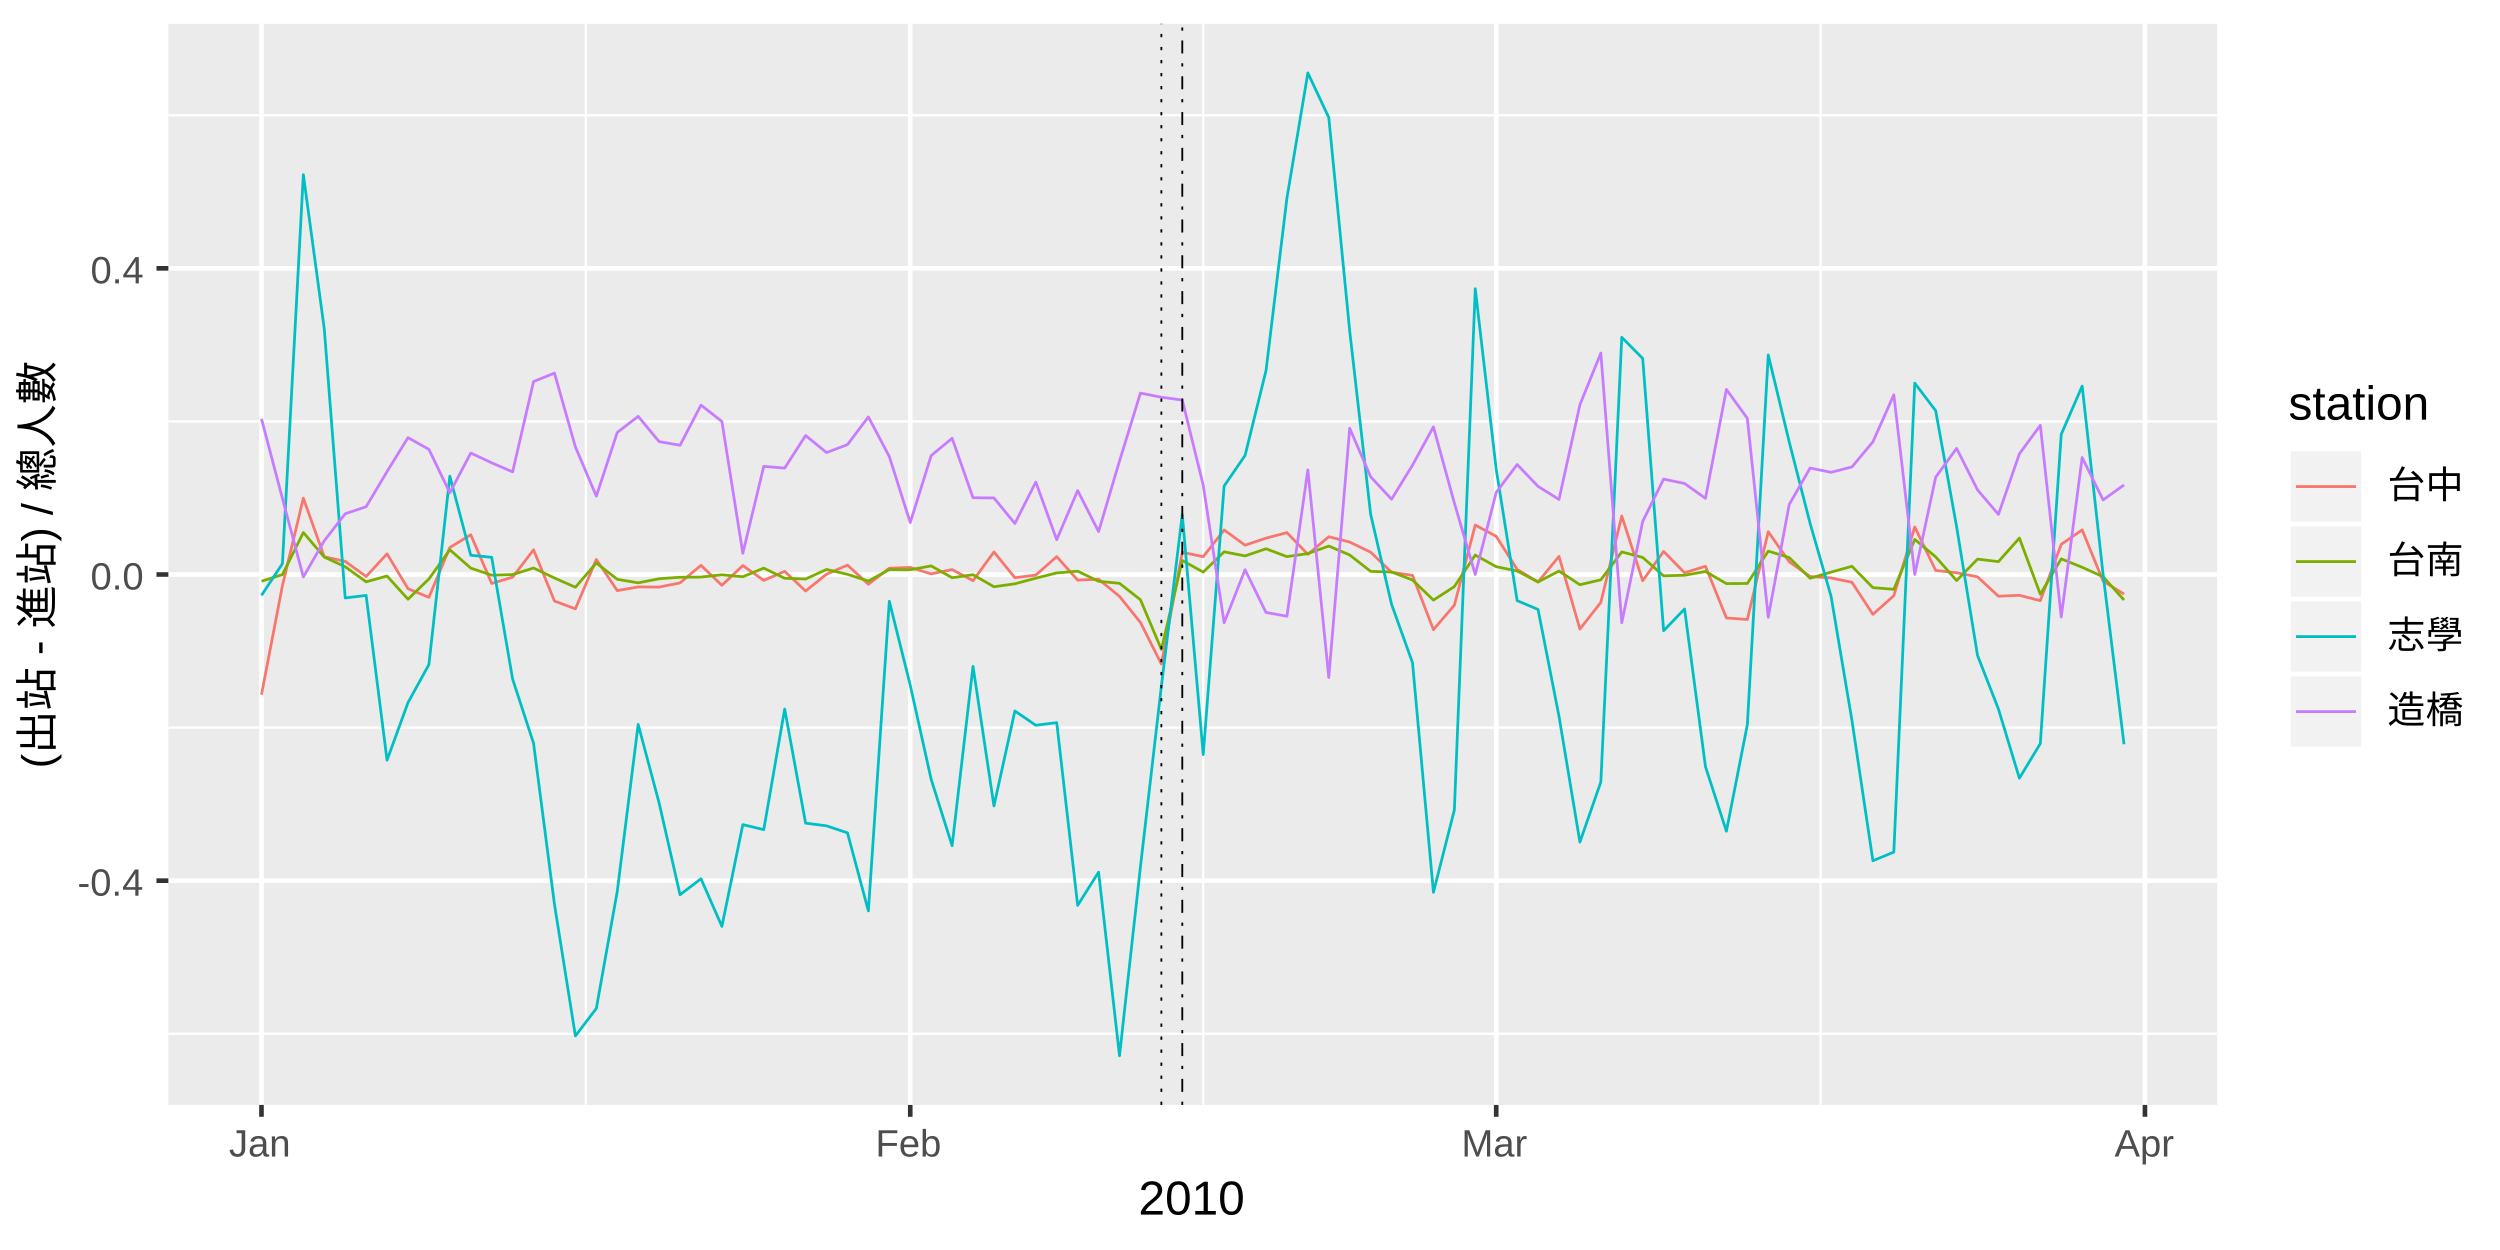 <?xml version="1.0" encoding="UTF-8"?>
<svg xmlns="http://www.w3.org/2000/svg" xmlns:xlink="http://www.w3.org/1999/xlink" width="576pt" height="288pt" viewBox="0 0 576 288" version="1.1">
<defs>
<g>
<symbol overflow="visible" id="glyph0-0">
<path style="stroke:none;" d="M 0.875 -6.047 L 5.719 -6.047 L 5.719 0 L 0.875 0 Z M 1.203 -5.719 L 1.203 -0.328 L 5.391 -0.328 L 5.391 -5.719 Z M 1.203 -5.719 "/>
</symbol>
<symbol overflow="visible" id="glyph0-1">
<path style="stroke:none;" d="M 0.391 -2 L 0.391 -2.688 L 2.531 -2.688 L 2.531 -2 Z M 0.391 -2 "/>
</symbol>
<symbol overflow="visible" id="glyph0-2">
<path style="stroke:none;" d="M 4.547 -3.031 C 4.547 -2.02 4.367 -1.25 4.016 -0.719 C 3.66 -0.188 3.133 0.078 2.438 0.078 C 1.738 0.078 1.211 -0.18 0.859 -0.703 C 0.516 -1.234 0.344 -2.008 0.344 -3.031 C 0.344 -4.07 0.508 -4.848 0.844 -5.359 C 1.188 -5.879 1.727 -6.141 2.469 -6.141 C 3.176 -6.141 3.695 -5.875 4.031 -5.344 C 4.375 -4.82 4.547 -4.051 4.547 -3.031 Z M 3.766 -3.031 C 3.766 -3.906 3.66 -4.535 3.453 -4.922 C 3.254 -5.316 2.926 -5.516 2.469 -5.516 C 1.988 -5.516 1.645 -5.32 1.438 -4.938 C 1.227 -4.551 1.125 -3.914 1.125 -3.031 C 1.125 -2.164 1.227 -1.535 1.438 -1.141 C 1.645 -0.742 1.977 -0.547 2.438 -0.547 C 2.895 -0.547 3.227 -0.75 3.438 -1.156 C 3.656 -1.562 3.766 -2.188 3.766 -3.031 Z M 3.766 -3.031 "/>
</symbol>
<symbol overflow="visible" id="glyph0-3">
<path style="stroke:none;" d="M 0.797 0 L 0.797 -0.938 L 1.641 -0.938 L 1.641 0 Z M 0.797 0 "/>
</symbol>
<symbol overflow="visible" id="glyph0-4">
<path style="stroke:none;" d="M 3.781 -1.375 L 3.781 0 L 3.047 0 L 3.047 -1.375 L 0.203 -1.375 L 0.203 -1.969 L 2.969 -6.047 L 3.781 -6.047 L 3.781 -1.984 L 4.641 -1.984 L 4.641 -1.375 Z M 3.047 -5.188 C 3.047 -5.164 3.008 -5.086 2.938 -4.953 C 2.863 -4.816 2.805 -4.723 2.766 -4.672 L 1.219 -2.391 L 0.984 -2.062 L 0.922 -1.984 L 3.047 -1.984 Z M 3.047 -5.188 "/>
</symbol>
<symbol overflow="visible" id="glyph0-5">
<path style="stroke:none;" d="M 1.969 0.078 C 0.938 0.078 0.328 -0.445 0.141 -1.5 L 0.938 -1.641 C 0.988 -1.305 1.102 -1.047 1.281 -0.859 C 1.469 -0.672 1.695 -0.578 1.969 -0.578 C 2.258 -0.578 2.488 -0.676 2.656 -0.875 C 2.832 -1.082 2.922 -1.383 2.922 -1.781 L 2.922 -5.375 L 1.766 -5.375 L 1.766 -6.047 L 3.75 -6.047 L 3.75 -1.797 C 3.75 -1.211 3.586 -0.754 3.266 -0.422 C 2.953 -0.086 2.52 0.078 1.969 0.078 Z M 1.969 0.078 "/>
</symbol>
<symbol overflow="visible" id="glyph0-6">
<path style="stroke:none;" d="M 1.781 0.078 C 1.312 0.078 0.957 -0.039 0.719 -0.281 C 0.488 -0.531 0.375 -0.867 0.375 -1.297 C 0.375 -1.773 0.531 -2.145 0.844 -2.406 C 1.164 -2.664 1.676 -2.801 2.375 -2.812 L 3.422 -2.828 L 3.422 -3.094 C 3.422 -3.469 3.336 -3.734 3.172 -3.891 C 3.016 -4.055 2.766 -4.141 2.422 -4.141 C 2.078 -4.141 1.828 -4.082 1.672 -3.969 C 1.516 -3.852 1.422 -3.664 1.391 -3.406 L 0.578 -3.484 C 0.711 -4.316 1.332 -4.734 2.438 -4.734 C 3.02 -4.734 3.457 -4.598 3.75 -4.328 C 4.051 -4.066 4.203 -3.68 4.203 -3.172 L 4.203 -1.172 C 4.203 -0.941 4.234 -0.77 4.297 -0.656 C 4.359 -0.539 4.473 -0.484 4.641 -0.484 C 4.711 -0.484 4.797 -0.488 4.891 -0.5 L 4.891 -0.031 C 4.691 0.02 4.492 0.047 4.297 0.047 C 4.004 0.047 3.789 -0.023 3.656 -0.172 C 3.531 -0.328 3.461 -0.566 3.453 -0.891 L 3.422 -0.891 C 3.223 -0.535 2.992 -0.285 2.734 -0.141 C 2.473 0.004 2.156 0.078 1.781 0.078 Z M 1.953 -0.5 C 2.234 -0.5 2.484 -0.562 2.703 -0.688 C 2.93 -0.812 3.109 -0.988 3.234 -1.219 C 3.359 -1.445 3.422 -1.676 3.422 -1.906 L 3.422 -2.297 L 2.578 -2.281 C 2.211 -2.27 1.938 -2.227 1.75 -2.156 C 1.562 -2.094 1.414 -1.988 1.312 -1.844 C 1.219 -1.695 1.172 -1.508 1.172 -1.281 C 1.172 -1.031 1.238 -0.836 1.375 -0.703 C 1.508 -0.566 1.703 -0.5 1.953 -0.5 Z M 1.953 -0.5 "/>
</symbol>
<symbol overflow="visible" id="glyph0-7">
<path style="stroke:none;" d="M 3.547 0 L 3.547 -2.953 C 3.547 -3.254 3.516 -3.488 3.453 -3.656 C 3.391 -3.82 3.289 -3.941 3.156 -4.016 C 3.031 -4.098 2.836 -4.141 2.578 -4.141 C 2.211 -4.141 1.922 -4.008 1.703 -3.75 C 1.492 -3.5 1.391 -3.145 1.391 -2.688 L 1.391 0 L 0.609 0 L 0.609 -3.656 C 0.609 -4.195 0.598 -4.523 0.578 -4.641 L 1.312 -4.641 C 1.312 -4.629 1.312 -4.594 1.312 -4.531 C 1.32 -4.469 1.328 -4.395 1.328 -4.312 C 1.336 -4.227 1.344 -4.078 1.344 -3.859 L 1.359 -3.859 C 1.535 -4.172 1.738 -4.395 1.969 -4.531 C 2.207 -4.664 2.5 -4.734 2.844 -4.734 C 3.352 -4.734 3.727 -4.602 3.969 -4.344 C 4.207 -4.094 4.328 -3.676 4.328 -3.094 L 4.328 0 Z M 3.547 0 "/>
</symbol>
<symbol overflow="visible" id="glyph0-8">
<path style="stroke:none;" d="M 1.547 -5.375 L 1.547 -3.125 L 4.922 -3.125 L 4.922 -2.453 L 1.547 -2.453 L 1.547 0 L 0.719 0 L 0.719 -6.047 L 5.016 -6.047 L 5.016 -5.375 Z M 1.547 -5.375 "/>
</symbol>
<symbol overflow="visible" id="glyph0-9">
<path style="stroke:none;" d="M 1.188 -2.156 C 1.188 -1.625 1.297 -1.211 1.516 -0.922 C 1.734 -0.641 2.055 -0.5 2.484 -0.5 C 2.816 -0.5 3.082 -0.562 3.281 -0.688 C 3.488 -0.82 3.629 -0.992 3.703 -1.203 L 4.375 -1.016 C 4.094 -0.285 3.461 0.078 2.484 0.078 C 1.797 0.078 1.27 -0.125 0.906 -0.531 C 0.551 -0.938 0.375 -1.547 0.375 -2.359 C 0.375 -3.117 0.551 -3.703 0.906 -4.109 C 1.27 -4.523 1.785 -4.734 2.453 -4.734 C 3.816 -4.734 4.5 -3.91 4.5 -2.266 L 4.5 -2.156 Z M 3.703 -2.75 C 3.66 -3.238 3.535 -3.594 3.328 -3.812 C 3.117 -4.039 2.82 -4.156 2.438 -4.156 C 2.062 -4.156 1.766 -4.031 1.547 -3.781 C 1.328 -3.531 1.207 -3.188 1.188 -2.75 Z M 3.703 -2.75 "/>
</symbol>
<symbol overflow="visible" id="glyph0-10">
<path style="stroke:none;" d="M 4.516 -2.344 C 4.516 -0.727 3.945 0.078 2.812 0.078 C 2.457 0.078 2.16 0.016 1.922 -0.109 C 1.691 -0.234 1.504 -0.438 1.359 -0.719 C 1.359 -0.633 1.352 -0.5 1.344 -0.312 C 1.332 -0.133 1.32 -0.031 1.312 0 L 0.562 0 C 0.582 -0.156 0.594 -0.473 0.594 -0.953 L 0.594 -6.375 L 1.359 -6.375 L 1.359 -4.562 C 1.359 -4.375 1.352 -4.156 1.344 -3.906 L 1.359 -3.906 C 1.504 -4.195 1.695 -4.406 1.938 -4.531 C 2.176 -4.664 2.469 -4.734 2.812 -4.734 C 3.395 -4.734 3.82 -4.535 4.094 -4.141 C 4.375 -3.742 4.516 -3.145 4.516 -2.344 Z M 3.719 -2.312 C 3.719 -2.969 3.629 -3.438 3.453 -3.719 C 3.285 -4 3.004 -4.141 2.609 -4.141 C 2.18 -4.141 1.863 -3.988 1.656 -3.688 C 1.457 -3.395 1.359 -2.922 1.359 -2.266 C 1.359 -1.66 1.457 -1.211 1.656 -0.922 C 1.852 -0.629 2.172 -0.484 2.609 -0.484 C 2.992 -0.484 3.273 -0.625 3.453 -0.906 C 3.629 -1.195 3.719 -1.664 3.719 -2.312 Z M 3.719 -2.312 "/>
</symbol>
<symbol overflow="visible" id="glyph0-11">
<path style="stroke:none;" d="M 5.875 0 L 5.875 -4.031 C 5.875 -4.477 5.883 -4.91 5.906 -5.328 C 5.77 -4.816 5.645 -4.414 5.531 -4.125 L 3.969 0 L 3.391 0 L 1.797 -4.125 L 1.562 -4.859 L 1.422 -5.328 L 1.438 -4.844 L 1.453 -4.031 L 1.453 0 L 0.719 0 L 0.719 -6.047 L 1.797 -6.047 L 3.406 -1.859 C 3.469 -1.691 3.523 -1.508 3.578 -1.312 C 3.629 -1.113 3.664 -0.973 3.688 -0.891 C 3.707 -1.004 3.754 -1.176 3.828 -1.406 C 3.898 -1.645 3.945 -1.797 3.969 -1.859 L 5.547 -6.047 L 6.609 -6.047 L 6.609 0 Z M 5.875 0 "/>
</symbol>
<symbol overflow="visible" id="glyph0-12">
<path style="stroke:none;" d="M 0.609 0 L 0.609 -3.562 C 0.609 -3.895 0.598 -4.254 0.578 -4.641 L 1.312 -4.641 C 1.332 -4.117 1.344 -3.805 1.344 -3.703 L 1.359 -3.703 C 1.484 -4.098 1.625 -4.367 1.781 -4.516 C 1.945 -4.66 2.176 -4.734 2.469 -4.734 C 2.57 -4.734 2.676 -4.719 2.781 -4.688 L 2.781 -3.984 C 2.676 -4.016 2.539 -4.031 2.375 -4.031 C 2.051 -4.031 1.805 -3.891 1.641 -3.609 C 1.473 -3.336 1.391 -2.941 1.391 -2.422 L 1.391 0 Z M 0.609 0 "/>
</symbol>
<symbol overflow="visible" id="glyph0-13">
<path style="stroke:none;" d="M 5.016 0 L 4.328 -1.766 L 1.562 -1.766 L 0.875 0 L 0.016 0 L 2.484 -6.047 L 3.422 -6.047 L 5.844 0 Z M 2.938 -5.438 L 2.906 -5.312 C 2.832 -5.07 2.723 -4.77 2.578 -4.406 L 1.812 -2.406 L 4.078 -2.406 L 3.297 -4.406 C 3.211 -4.602 3.133 -4.828 3.062 -5.078 Z M 2.938 -5.438 "/>
</symbol>
<symbol overflow="visible" id="glyph0-14">
<path style="stroke:none;" d="M 4.516 -2.344 C 4.516 -0.727 3.945 0.078 2.812 0.078 C 2.094 0.078 1.613 -0.188 1.375 -0.719 L 1.344 -0.719 C 1.352 -0.695 1.359 -0.453 1.359 0.016 L 1.359 1.828 L 0.594 1.828 L 0.594 -3.703 C 0.594 -4.18 0.582 -4.492 0.562 -4.641 L 1.312 -4.641 C 1.312 -4.629 1.312 -4.586 1.312 -4.516 C 1.32 -4.453 1.332 -4.348 1.344 -4.203 C 1.352 -4.055 1.359 -3.957 1.359 -3.906 L 1.375 -3.906 C 1.508 -4.188 1.691 -4.395 1.922 -4.531 C 2.148 -4.664 2.445 -4.734 2.812 -4.734 C 3.383 -4.734 3.812 -4.539 4.094 -4.156 C 4.375 -3.77 4.516 -3.164 4.516 -2.344 Z M 3.719 -2.328 C 3.719 -2.973 3.629 -3.43 3.453 -3.703 C 3.273 -3.984 2.992 -4.125 2.609 -4.125 C 2.305 -4.125 2.066 -4.062 1.891 -3.938 C 1.723 -3.812 1.594 -3.609 1.5 -3.328 C 1.406 -3.055 1.359 -2.703 1.359 -2.266 C 1.359 -1.66 1.457 -1.211 1.656 -0.922 C 1.852 -0.629 2.172 -0.484 2.609 -0.484 C 2.992 -0.484 3.273 -0.625 3.453 -0.906 C 3.629 -1.188 3.719 -1.66 3.719 -2.328 Z M 3.719 -2.328 "/>
</symbol>
<symbol overflow="visible" id="glyph1-0">
<path style="stroke:none;" d="M 1.094 -7.562 L 7.141 -7.562 L 7.141 0 L 1.094 0 Z M 1.516 -7.156 L 1.516 -0.406 L 6.734 -0.406 L 6.734 -7.156 Z M 1.516 -7.156 "/>
</symbol>
<symbol overflow="visible" id="glyph1-1">
<path style="stroke:none;" d="M 0.547 0 L 0.547 -0.688 C 0.734 -1.102 0.957 -1.469 1.219 -1.781 C 1.477 -2.102 1.754 -2.395 2.047 -2.656 C 2.336 -2.914 2.625 -3.156 2.906 -3.375 C 3.195 -3.602 3.457 -3.828 3.688 -4.047 C 3.914 -4.273 4.098 -4.508 4.234 -4.75 C 4.379 -4.988 4.453 -5.266 4.453 -5.578 C 4.453 -5.992 4.328 -6.316 4.078 -6.547 C 3.836 -6.773 3.504 -6.891 3.078 -6.891 C 2.66 -6.891 2.316 -6.773 2.047 -6.547 C 1.785 -6.328 1.629 -6.016 1.578 -5.609 L 0.594 -5.703 C 0.664 -6.305 0.922 -6.785 1.359 -7.141 C 1.805 -7.504 2.379 -7.688 3.078 -7.688 C 3.836 -7.688 4.422 -7.504 4.828 -7.141 C 5.242 -6.773 5.453 -6.266 5.453 -5.609 C 5.453 -5.316 5.383 -5.023 5.25 -4.734 C 5.113 -4.441 4.91 -4.148 4.641 -3.859 C 4.379 -3.566 3.875 -3.117 3.125 -2.516 C 2.719 -2.18 2.391 -1.879 2.141 -1.609 C 1.898 -1.336 1.723 -1.078 1.609 -0.828 L 5.562 -0.828 L 5.562 0 Z M 0.547 0 "/>
</symbol>
<symbol overflow="visible" id="glyph1-2">
<path style="stroke:none;" d="M 5.688 -3.781 C 5.688 -2.52 5.461 -1.555 5.016 -0.891 C 4.566 -0.223 3.91 0.109 3.047 0.109 C 2.172 0.109 1.516 -0.219 1.078 -0.875 C 0.648 -1.539 0.438 -2.508 0.438 -3.781 C 0.438 -5.082 0.645 -6.055 1.062 -6.703 C 1.488 -7.359 2.16 -7.688 3.078 -7.688 C 3.973 -7.688 4.629 -7.359 5.047 -6.703 C 5.473 -6.047 5.688 -5.07 5.688 -3.781 Z M 4.703 -3.781 C 4.703 -4.875 4.578 -5.664 4.328 -6.156 C 4.078 -6.645 3.66 -6.891 3.078 -6.891 C 2.484 -6.891 2.055 -6.648 1.797 -6.172 C 1.535 -5.691 1.406 -4.895 1.406 -3.781 C 1.406 -2.707 1.535 -1.922 1.797 -1.422 C 2.066 -0.93 2.488 -0.688 3.062 -0.688 C 3.625 -0.688 4.035 -0.938 4.297 -1.438 C 4.566 -1.945 4.703 -2.727 4.703 -3.781 Z M 4.703 -3.781 "/>
</symbol>
<symbol overflow="visible" id="glyph1-3">
<path style="stroke:none;" d="M 0.844 0 L 0.844 -0.828 L 2.766 -0.828 L 2.766 -6.641 L 1.062 -5.422 L 1.062 -6.344 L 2.844 -7.562 L 3.734 -7.562 L 3.734 -0.828 L 5.578 -0.828 L 5.578 0 Z M 0.844 0 "/>
</symbol>
<symbol overflow="visible" id="glyph1-4">
<path style="stroke:none;" d="M 5.109 -1.609 C 5.109 -1.055 4.898 -0.629 4.484 -0.328 C 4.066 -0.035 3.488 0.109 2.75 0.109 C 2.02 0.109 1.457 -0.008 1.062 -0.25 C 0.676 -0.488 0.426 -0.859 0.312 -1.359 L 1.156 -1.531 C 1.238 -1.219 1.41 -0.988 1.672 -0.844 C 1.93 -0.695 2.289 -0.625 2.75 -0.625 C 3.238 -0.625 3.594 -0.695 3.812 -0.844 C 4.039 -1 4.156 -1.227 4.156 -1.531 C 4.156 -1.758 4.078 -1.941 3.922 -2.078 C 3.766 -2.223 3.508 -2.344 3.156 -2.438 L 2.469 -2.625 C 1.914 -2.77 1.52 -2.91 1.281 -3.047 C 1.051 -3.18 0.867 -3.348 0.734 -3.547 C 0.598 -3.742 0.531 -3.988 0.531 -4.281 C 0.531 -4.812 0.719 -5.211 1.094 -5.484 C 1.477 -5.766 2.031 -5.906 2.75 -5.906 C 3.395 -5.906 3.906 -5.789 4.281 -5.562 C 4.656 -5.332 4.895 -4.973 5 -4.484 L 4.125 -4.375 C 4.07 -4.633 3.926 -4.832 3.688 -4.969 C 3.457 -5.102 3.145 -5.172 2.75 -5.172 C 2.312 -5.172 1.988 -5.102 1.781 -4.969 C 1.582 -4.844 1.484 -4.645 1.484 -4.375 C 1.484 -4.207 1.523 -4.066 1.609 -3.953 C 1.691 -3.848 1.816 -3.758 1.984 -3.688 C 2.148 -3.613 2.504 -3.508 3.047 -3.375 C 3.555 -3.25 3.926 -3.129 4.156 -3.016 C 4.383 -2.91 4.562 -2.789 4.688 -2.656 C 4.82 -2.52 4.926 -2.363 5 -2.188 C 5.07 -2.02 5.109 -1.828 5.109 -1.609 Z M 5.109 -1.609 "/>
</symbol>
<symbol overflow="visible" id="glyph1-5">
<path style="stroke:none;" d="M 2.969 -0.047 C 2.656 0.047 2.332 0.094 2 0.094 C 1.227 0.094 0.844 -0.348 0.844 -1.234 L 0.844 -5.109 L 0.172 -5.109 L 0.172 -5.812 L 0.875 -5.812 L 1.156 -7.109 L 1.812 -7.109 L 1.812 -5.812 L 2.875 -5.812 L 2.875 -5.109 L 1.812 -5.109 L 1.812 -1.438 C 1.812 -1.156 1.852 -0.957 1.938 -0.844 C 2.031 -0.738 2.191 -0.688 2.422 -0.688 C 2.547 -0.688 2.727 -0.707 2.969 -0.75 Z M 2.969 -0.047 "/>
</symbol>
<symbol overflow="visible" id="glyph1-6">
<path style="stroke:none;" d="M 2.219 0.109 C 1.633 0.109 1.195 -0.039 0.906 -0.344 C 0.613 -0.656 0.469 -1.082 0.469 -1.625 C 0.469 -2.227 0.664 -2.688 1.062 -3 C 1.457 -3.32 2.094 -3.5 2.969 -3.531 L 4.281 -3.547 L 4.281 -3.859 C 4.281 -4.336 4.176 -4.676 3.969 -4.875 C 3.77 -5.082 3.457 -5.188 3.031 -5.188 C 2.602 -5.188 2.289 -5.113 2.094 -4.969 C 1.895 -4.82 1.773 -4.586 1.734 -4.266 L 0.719 -4.344 C 0.883 -5.395 1.664 -5.922 3.062 -5.922 C 3.789 -5.922 4.336 -5.754 4.703 -5.422 C 5.078 -5.086 5.266 -4.602 5.266 -3.969 L 5.266 -1.469 C 5.266 -1.176 5.301 -0.957 5.375 -0.812 C 5.445 -0.664 5.586 -0.594 5.797 -0.594 C 5.891 -0.594 6 -0.609 6.125 -0.641 L 6.125 -0.031 C 5.875 0.02 5.625 0.047 5.375 0.047 C 5.008 0.047 4.742 -0.047 4.578 -0.234 C 4.422 -0.422 4.332 -0.711 4.312 -1.109 L 4.281 -1.109 C 4.031 -0.672 3.738 -0.359 3.406 -0.172 C 3.082 0.016 2.688 0.109 2.219 0.109 Z M 2.438 -0.625 C 2.789 -0.625 3.102 -0.703 3.375 -0.859 C 3.656 -1.016 3.875 -1.234 4.031 -1.516 C 4.195 -1.797 4.281 -2.086 4.281 -2.391 L 4.281 -2.875 L 3.219 -2.844 C 2.77 -2.844 2.426 -2.797 2.188 -2.703 C 1.957 -2.617 1.781 -2.488 1.656 -2.312 C 1.531 -2.133 1.469 -1.898 1.469 -1.609 C 1.469 -1.297 1.551 -1.051 1.719 -0.875 C 1.883 -0.707 2.125 -0.625 2.438 -0.625 Z M 2.438 -0.625 "/>
</symbol>
<symbol overflow="visible" id="glyph1-7">
<path style="stroke:none;" d="M 0.734 -7.047 L 0.734 -7.969 L 1.703 -7.969 L 1.703 -7.047 Z M 0.734 0 L 0.734 -5.812 L 1.703 -5.812 L 1.703 0 Z M 0.734 0 "/>
</symbol>
<symbol overflow="visible" id="glyph1-8">
<path style="stroke:none;" d="M 5.656 -2.906 C 5.656 -1.895 5.43 -1.141 4.984 -0.641 C 4.535 -0.141 3.883 0.109 3.031 0.109 C 2.188 0.109 1.547 -0.145 1.109 -0.656 C 0.68 -1.176 0.469 -1.926 0.469 -2.906 C 0.469 -4.914 1.332 -5.922 3.062 -5.922 C 3.957 -5.922 4.613 -5.676 5.031 -5.188 C 5.445 -4.695 5.656 -3.938 5.656 -2.906 Z M 4.641 -2.906 C 4.641 -3.707 4.52 -4.289 4.281 -4.656 C 4.039 -5.02 3.641 -5.203 3.078 -5.203 C 2.516 -5.203 2.109 -5.016 1.859 -4.641 C 1.609 -4.273 1.484 -3.695 1.484 -2.906 C 1.484 -2.145 1.602 -1.57 1.844 -1.188 C 2.094 -0.801 2.488 -0.609 3.031 -0.609 C 3.602 -0.609 4.016 -0.789 4.266 -1.156 C 4.516 -1.531 4.641 -2.113 4.641 -2.906 Z M 4.641 -2.906 "/>
</symbol>
<symbol overflow="visible" id="glyph1-9">
<path style="stroke:none;" d="M 4.438 0 L 4.438 -3.688 C 4.438 -4.07 4.395 -4.367 4.312 -4.578 C 4.238 -4.785 4.117 -4.938 3.953 -5.031 C 3.797 -5.125 3.555 -5.172 3.234 -5.172 C 2.766 -5.172 2.395 -5.008 2.125 -4.688 C 1.863 -4.375 1.734 -3.938 1.734 -3.375 L 1.734 0 L 0.766 0 L 0.766 -4.578 C 0.766 -5.254 0.754 -5.664 0.734 -5.812 L 1.641 -5.812 C 1.648 -5.789 1.656 -5.738 1.656 -5.656 C 1.656 -5.582 1.656 -5.492 1.656 -5.391 C 1.664 -5.297 1.676 -5.102 1.688 -4.812 L 1.703 -4.812 C 1.922 -5.219 2.176 -5.504 2.469 -5.672 C 2.758 -5.836 3.125 -5.922 3.562 -5.922 C 4.195 -5.922 4.66 -5.758 4.953 -5.438 C 5.254 -5.125 5.406 -4.602 5.406 -3.875 L 5.406 0 Z M 4.438 0 "/>
</symbol>
<symbol overflow="visible" id="glyph2-0">
<path style="stroke:none;" d="M -6.875 -1 L -6.875 -6.5 L 0 -6.5 L 0 -1 Z M -6.516 -1.375 L -0.375 -1.375 L -0.375 -6.125 L -6.516 -6.125 Z M -6.516 -1.375 "/>
</symbol>
<symbol overflow="visible" id="glyph2-1">
<path style="stroke:none;" d="M -2.594 -0.625 C -3.539 -0.625 -4.383 -0.77 -5.125 -1.062 C -5.875 -1.352 -6.582 -1.805 -7.25 -2.422 L -7.25 -3.266 C -6.57 -2.66 -5.852 -2.211 -5.094 -1.922 C -4.332 -1.641 -3.5 -1.5 -2.594 -1.5 C -1.688 -1.5 -0.852 -1.641 -0.094 -1.922 C 0.664 -2.203 1.391 -2.648 2.078 -3.266 L 2.078 -2.422 C 1.41 -1.805 0.703 -1.352 -0.047 -1.062 C -0.797 -0.77 -1.641 -0.625 -2.578 -0.625 Z M -2.594 -0.625 "/>
</symbol>
<symbol overflow="visible" id="glyph2-2">
<path style="stroke:none;" d=""/>
</symbol>
<symbol overflow="visible" id="glyph2-3">
<path style="stroke:none;" d="M -2.266 -0.438 L -3.047 -0.438 L -3.047 -2.891 L -2.266 -2.891 Z M -2.266 -0.438 "/>
</symbol>
<symbol overflow="visible" id="glyph2-4">
<path style="stroke:none;" d="M -2.578 -2.703 C -1.641 -2.703 -0.797 -2.555 -0.047 -2.266 C 0.703 -1.973 1.41 -1.52 2.078 -0.906 L 2.078 -0.062 C 1.391 -0.676 0.672 -1.125 -0.078 -1.406 C -0.836 -1.688 -1.676 -1.828 -2.594 -1.828 C -3.5 -1.828 -4.328 -1.68 -5.078 -1.391 C -5.836 -1.109 -6.562 -0.664 -7.25 -0.062 L -7.25 -0.906 C -6.582 -1.52 -5.875 -1.973 -5.125 -2.266 C -4.375 -2.555 -3.531 -2.703 -2.594 -2.703 Z M -2.578 -2.703 "/>
</symbol>
<symbol overflow="visible" id="glyph2-5">
<path style="stroke:none;" d="M 0.094 0 L -7.25 -2 L -7.25 -2.781 L 0.094 -0.797 Z M 0.094 0 "/>
</symbol>
<symbol overflow="visible" id="glyph3-0">
<path style="stroke:none;" d="M 1.203 -1 L 1.203 -9 L -8.797 -9 L -8.797 -1 Z M -4.203 -5 L -8.297 -1.812 L -8.297 -8.188 Z M -3.797 -5.312 L -7.891 -8.5 L 0.297 -8.5 Z M 0.703 -1.812 L -3.391 -5 L 0.703 -8.188 Z M -7.891 -1.5 L -3.797 -4.688 L 0.297 -1.5 Z M -7.891 -1.5 "/>
</symbol>
<symbol overflow="visible" id="glyph3-1">
<path style="stroke:none;" d="M -3.359 -8.141 L -0.594 -8.141 L -0.594 -5.328 L -4 -5.328 L -4 -8.5 L -7.422 -8.5 L -7.422 -7.734 L -4.719 -7.734 L -4.719 -5.328 L -8.312 -5.328 L -8.312 -4.562 L -4.719 -4.562 L -4.719 -2.281 L -7.422 -2.281 L -7.422 -1.547 L -4 -1.547 L -4 -4.562 L -0.594 -4.562 L -0.594 -1.906 L -3.359 -1.906 L -3.359 -1.156 L 0.766 -1.156 L 0.766 -1.906 L 0.141 -1.906 L 0.141 -8.141 L 0.734 -8.141 L 0.734 -8.906 L -3.359 -8.906 Z M -3.359 -8.141 "/>
</symbol>
<symbol overflow="visible" id="glyph3-2">
<path style="stroke:none;" d="M -6.391 -4.438 L -6.391 -2.875 L -8.234 -2.875 L -8.234 -2.188 L -6.391 -2.188 L -6.391 -0.609 L -5.703 -0.609 L -5.703 -4.438 Z M -1.812 -2.047 C -2.766 -2.016 -4.188 -1.844 -5.297 -1.594 L -5.188 -0.984 C -4.062 -1.219 -2.641 -1.391 -1.703 -1.391 Z M -1.734 -3.422 C -2.719 -3.625 -4.125 -3.875 -5.266 -4.031 L -5.406 -3.297 C -4.25 -3.203 -2.594 -2.953 -1.594 -2.734 C -1.406 -1.859 -1.219 -1.047 -1.094 -0.422 L -0.359 -0.578 C -0.625 -1.672 -0.969 -3.188 -1.297 -4.594 L -1.984 -4.516 Z M -0.406 -8.391 L -0.406 -5.391 L -2.922 -5.391 L -2.922 -8.391 Z M -5.594 -9.562 L -6.297 -9.562 L -6.297 -7.094 L -8.375 -7.094 L -8.375 -6.344 L -3.625 -6.344 L -3.625 -4.688 L 0.75 -4.688 L 0.75 -5.391 L 0.281 -5.391 L 0.281 -8.391 L 0.703 -8.391 L 0.703 -9.156 L -3.625 -9.156 L -3.625 -7.094 L -5.594 -7.094 Z M -5.594 -9.562 "/>
</symbol>
<symbol overflow="visible" id="glyph3-3">
<path style="stroke:none;" d="M -5.125 -6.266 L -5.125 -4.531 L -6.172 -4.531 L -6.172 -6.266 Z M -3.453 -6.266 L -3.453 -4.531 L -4.5 -4.531 L -4.5 -6.266 Z M -1.75 -6.266 L -1.75 -4.531 L -2.828 -4.531 L -2.828 -6.266 Z M -1.094 -3.812 L -1.094 -9.375 L -1.75 -9.375 L -1.75 -6.984 L -2.828 -6.984 L -2.828 -8.938 L -3.453 -8.938 L -3.453 -6.984 L -4.5 -6.984 L -4.5 -8.953 L -5.125 -8.953 L -5.125 -6.984 L -6.172 -6.984 L -6.172 -9.203 L -6.812 -9.203 L -6.812 -7.078 C -7.203 -7.297 -7.688 -7.5 -8.094 -7.688 L -8.266 -6.906 C -7.844 -6.766 -7.266 -6.562 -6.812 -6.344 L -6.812 -4.75 C -7.234 -5.016 -7.688 -5.234 -8.141 -5.422 L -8.344 -4.688 C -7.078 -4.188 -5.891 -3.328 -5.141 -2.359 C -5 -2.531 -4.719 -2.812 -4.562 -2.938 C -4.828 -3.234 -5.141 -3.531 -5.469 -3.812 Z M -6.484 -2.766 C -6.984 -2.453 -7.656 -1.766 -8.125 -1.156 L -7.703 -0.594 C -7.219 -1.203 -6.531 -1.875 -6.031 -2.172 Z M -4.453 -2.469 L -4.453 -0.5 L -3.75 -0.5 L -3.75 -1.766 L -1.188 -1.766 C -0.766 -1.312 -0.344 -0.812 -0.047 -0.391 L 0.672 -0.781 C 0.234 -1.266 -0.188 -1.734 -0.609 -2.172 C 0.172 -2.797 0.516 -3.688 0.562 -5 C 0.625 -6.125 0.594 -8.234 0.547 -9.344 C 0.328 -9.375 -0.016 -9.5 -0.188 -9.594 C -0.094 -8.391 -0.062 -6.094 -0.125 -4.984 C -0.156 -3.812 -0.5 -2.938 -1.234 -2.469 Z M -4.453 -2.469 "/>
</symbol>
<symbol overflow="visible" id="glyph3-4">
<path style="stroke:none;" d="M -5.891 -7.562 C -5.641 -7.453 -5.406 -7.312 -5.188 -7.125 C -5.328 -6.906 -5.484 -6.656 -5.625 -6.406 C -5.703 -6.469 -5.797 -6.531 -5.891 -6.594 Z M -6.844 -4.859 L -6.844 -8.547 L -3.625 -8.547 L -3.625 -5.859 C -3.844 -6.344 -4.141 -6.797 -4.531 -7.203 C -4.344 -7.453 -4.188 -7.672 -4.016 -7.844 L -4.406 -8.203 C -4.562 -8.047 -4.734 -7.812 -4.906 -7.547 C -5.281 -7.844 -5.703 -8.062 -6.203 -8.234 L -6.344 -7.906 L -6.312 -7.797 L -6.312 -6.812 C -6.438 -6.891 -6.562 -6.953 -6.703 -7 L -6.766 -6.484 C -6.484 -6.375 -6.156 -6.203 -5.844 -5.969 C -5.938 -5.797 -6.016 -5.625 -6.094 -5.469 L -5.734 -5.094 C -5.656 -5.281 -5.562 -5.453 -5.484 -5.641 C -5.297 -5.469 -5.125 -5.266 -4.953 -5.047 C -4.906 -5.172 -4.75 -5.328 -4.641 -5.438 C -4.828 -5.688 -5.031 -5.906 -5.234 -6.094 C -5.094 -6.328 -4.953 -6.562 -4.812 -6.781 C -4.438 -6.375 -4.156 -5.906 -3.984 -5.438 C -3.906 -5.531 -3.75 -5.656 -3.625 -5.703 L -3.625 -4.859 Z M -2.703 -5.578 C -2.375 -6.172 -1.875 -6.844 -1.516 -7.188 L -1.938 -7.656 C -2.297 -7.328 -2.75 -6.688 -3.047 -6.109 L -3.047 -9.172 L -7.438 -9.172 L -7.438 -6.844 C -7.688 -6.969 -7.953 -7.109 -8.234 -7.234 L -8.391 -6.438 C -8.109 -6.359 -7.75 -6.234 -7.438 -6.109 L -7.438 -4.266 L -3.047 -4.266 L -3.047 -5.984 Z M -2.703 -0.922 C -1.828 -0.812 -0.938 -0.625 -0.312 -0.312 C -0.266 -0.453 -0.141 -0.734 -0.062 -0.844 C -0.703 -1.172 -1.656 -1.391 -2.594 -1.531 Z M -3.5 -3.297 C -3.266 -3.375 -3.047 -3.438 -2.859 -3.469 L -3.094 -4.047 C -3.656 -3.922 -4.531 -3.562 -5.188 -3.188 L -4.984 -2.672 C -4.719 -2.812 -4.422 -2.953 -4.125 -3.062 L -4.047 -1.734 C -4.891 -2.375 -6.031 -3.109 -6.953 -3.656 L -7.234 -3.047 C -6.703 -2.781 -6.047 -2.422 -5.438 -2.031 C -5.625 -1.891 -5.844 -1.703 -6.062 -1.516 C -6.609 -1.859 -7.438 -2.297 -8.125 -2.625 L -8.359 -1.984 C -7.812 -1.797 -7.047 -1.438 -6.469 -1.109 C -6.562 -1.016 -6.688 -0.906 -6.766 -0.797 L -6.312 -0.406 C -5.875 -0.859 -5.297 -1.359 -4.844 -1.656 C -4.547 -1.453 -4.266 -1.25 -4.016 -1.062 C -4 -0.797 -3.984 -0.547 -3.984 -0.328 L -3.312 -0.406 C -3.344 -0.844 -3.375 -1.359 -3.406 -1.906 L 0.766 -1.906 L 0.766 -2.562 L -3.453 -2.562 Z M -2.562 -2.844 C -2 -3.078 -1.25 -3.281 -0.766 -3.312 L -0.922 -3.875 C -1.406 -3.812 -2.156 -3.625 -2.734 -3.375 Z M 0.484 -4.156 C -0.031 -4.688 -0.891 -4.906 -1.719 -5.047 L -1.859 -4.453 C -1.094 -4.344 -0.312 -4.094 0.156 -3.594 Z M 0.125 -6.406 C 0.125 -6.125 0.094 -6.062 -0.125 -6.062 L -2.016 -6.062 L -2.016 -5.422 L -0.125 -5.422 C 0.547 -5.422 0.734 -5.594 0.734 -6.312 L 0.734 -7.453 C 0.734 -8.016 0.5 -8.188 -0.469 -8.266 C -0.516 -8.078 -0.625 -7.812 -0.734 -7.688 C 0.031 -7.656 0.125 -7.609 0.125 -7.359 Z M -1.797 -7.984 C -1.109 -8.484 -0.203 -8.938 0.406 -9.094 L 0.125 -9.688 C -0.484 -9.516 -1.375 -9.062 -2.047 -8.547 Z M -1.797 -7.984 "/>
</symbol>
<symbol overflow="visible" id="glyph3-5">
<path style="stroke:none;" d="M -8.062 -4.484 C -6.734 -4.422 -1.969 -4.422 0.094 -0.375 C 0.266 -0.594 0.484 -0.844 0.672 -0.969 C -0.703 -3.5 -3.109 -4.531 -5.109 -4.969 C -3.109 -5.453 -0.547 -6.547 0.672 -9.125 C 0.469 -9.234 0.219 -9.469 0.062 -9.688 C -1.656 -5.922 -6.281 -5.375 -7.594 -5.297 C -7.766 -5.297 -7.938 -5.297 -8.062 -5.312 Z M -8.062 -4.484 "/>
</symbol>
<symbol overflow="visible" id="glyph3-6">
<path style="stroke:none;" d="M -5.828 -8.281 C -4.594 -8.125 -3.547 -7.891 -2.625 -7.516 C -3.547 -7.156 -4.594 -6.922 -5.703 -6.75 C -5.75 -6.766 -5.797 -6.766 -5.828 -6.781 Z M -3.438 -4.703 L -3.438 -3.391 L -4.094 -3.391 L -4.094 -4.703 Z M -4.094 -1.5 L -4.094 -2.734 L -3.438 -2.734 L -3.438 -1.5 Z M -1.781 -4.125 C -1.359 -3.969 -1.031 -3.734 -0.75 -3.422 C -0.938 -3.016 -1.109 -2.562 -1.266 -2.125 C -1.422 -2.219 -1.578 -2.312 -1.75 -2.406 Z M -5.578 -1.75 L -6.156 -1.75 L -6.156 -2.734 L -5.578 -2.734 Z M -7.234 -2.734 L -6.672 -2.734 L -6.672 -1.75 L -7.234 -1.75 Z M -7.234 -4.453 L -6.672 -4.453 L -6.672 -3.391 L -7.234 -3.391 Z M -5.578 -3.391 L -6.156 -3.391 L -6.156 -4.453 L -5.578 -4.453 Z M -5.828 -9.562 L -6.531 -9.562 L -6.531 -6.953 C -7.094 -7.094 -7.672 -7.188 -8.266 -7.281 L -8.375 -6.562 C -6.766 -6.344 -5.172 -5.969 -4.094 -5.344 L -4.594 -5.344 L -4.594 -3.391 L -5.062 -3.391 L -5.062 -5.125 L -6.125 -5.125 L -6.125 -5.812 L -6.688 -5.812 L -6.688 -5.125 L -7.75 -5.125 L -7.75 -3.391 L -8.375 -3.391 L -8.375 -2.734 L -7.75 -2.734 L -7.75 -1.125 L -6.688 -1.125 L -6.688 -0.438 L -6.125 -0.438 L -6.125 -1.125 L -5.062 -1.125 L -5.062 -2.734 L -4.594 -2.734 L -4.594 -0.875 L -2.938 -0.875 L -2.938 -2.344 C -2.734 -2.234 -2.531 -2.125 -2.312 -2.016 C -2.297 -1.422 -2.297 -0.891 -2.297 -0.438 L -1.719 -0.453 L -1.734 -1.703 C -1.344 -1.484 -0.984 -1.266 -0.688 -1.062 L -0.516 -1.688 L -0.797 -1.844 C -0.656 -2.188 -0.516 -2.531 -0.375 -2.859 C -0.078 -2.297 0.094 -1.578 0.203 -0.688 C 0.359 -0.797 0.625 -0.922 0.797 -0.969 C 0.609 -2.047 0.344 -2.891 -0.047 -3.516 C 0.172 -3.953 0.391 -4.328 0.594 -4.625 L 0.141 -5.094 C -0.062 -4.812 -0.266 -4.453 -0.469 -4.031 C -0.812 -4.406 -1.25 -4.656 -1.797 -4.812 L -1.812 -5.844 L -2.375 -5.875 C -2.344 -4.797 -2.328 -3.703 -2.312 -2.719 C -2.531 -2.844 -2.734 -2.953 -2.938 -3.047 L -2.938 -5.344 L -3.781 -5.344 C -3.656 -5.516 -3.469 -5.688 -3.375 -5.766 C -3.688 -5.984 -4.062 -6.156 -4.453 -6.328 C -3.484 -6.516 -2.594 -6.781 -1.797 -7.109 C -0.984 -6.641 -0.328 -6.016 0.172 -5.172 C 0.312 -5.297 0.625 -5.516 0.781 -5.594 C 0.281 -6.375 -0.328 -6.984 -1.062 -7.469 C -0.297 -7.906 0.328 -8.438 0.766 -9.109 C 0.594 -9.219 0.312 -9.453 0.188 -9.625 C -0.25 -8.906 -0.938 -8.328 -1.797 -7.891 C -2.891 -8.438 -4.219 -8.781 -5.828 -9 Z M -5.828 -9.562 "/>
</symbol>
<symbol overflow="visible" id="glyph4-0">
<path style="stroke:none;" d="M 0.875 1.062 L 7.922 1.062 L 7.922 -7.734 L 0.875 -7.734 Z M 4.406 -3.703 L 1.594 -7.297 L 7.203 -7.297 Z M 4.688 -3.344 L 7.484 -6.938 L 7.484 0.25 Z M 1.594 0.609 L 4.406 -2.984 L 7.203 0.609 Z M 1.312 -6.938 L 4.109 -3.344 L 1.312 0.25 Z M 1.312 -6.938 "/>
</symbol>
<symbol overflow="visible" id="glyph4-1">
<path style="stroke:none;" d="M 6.484 -2.438 L 6.484 -0.344 L 2.281 -0.344 L 2.281 -2.438 Z M 1.625 0.672 L 2.281 0.672 L 2.281 0.281 L 6.484 0.281 L 6.484 0.656 L 7.188 0.656 L 7.188 -3.047 L 1.625 -3.047 Z M 5.469 -5.984 C 5.844 -5.672 6.25 -5.297 6.609 -4.922 C 5.25 -4.859 3.875 -4.797 2.672 -4.75 C 3.156 -5.469 3.688 -6.359 4.094 -7.141 L 3.375 -7.391 C 3.031 -6.578 2.422 -5.5 1.906 -4.719 C 1.422 -4.703 0.969 -4.688 0.594 -4.672 L 0.641 -4.016 C 2.25 -4.094 4.781 -4.172 7.172 -4.312 C 7.422 -4 7.641 -3.719 7.797 -3.469 L 8.359 -3.891 C 7.906 -4.625 6.875 -5.641 5.984 -6.344 Z M 5.469 -5.984 "/>
</symbol>
<symbol overflow="visible" id="glyph4-2">
<path style="stroke:none;" d="M 4.719 -2.828 L 4.719 -5.156 L 7.234 -5.156 L 7.234 -2.828 Z M 1.516 -2.828 L 1.516 -5.156 L 4.031 -5.156 L 4.031 -2.828 Z M 4.719 -5.797 L 4.719 -7.359 L 4.031 -7.359 L 4.031 -5.797 L 0.875 -5.797 L 0.875 -1.641 L 1.516 -1.641 L 1.516 -2.188 L 4.031 -2.188 L 4.031 0.672 L 4.719 0.672 L 4.719 -2.188 L 7.234 -2.188 L 7.234 -1.688 L 7.906 -1.688 L 7.906 -5.797 Z M 4.719 -5.797 "/>
</symbol>
<symbol overflow="visible" id="glyph4-3">
<path style="stroke:none;" d="M 6.656 -1.047 L 6.656 -1.594 L 4.688 -1.594 L 4.688 -2.484 L 6.5 -2.484 L 6.5 -3.016 L 5.5 -3.016 C 5.672 -3.344 5.844 -3.719 6.016 -4.094 L 5.422 -4.219 C 5.312 -3.875 5.109 -3.391 4.922 -3.016 L 3.359 -3.016 L 3.828 -3.172 C 3.75 -3.453 3.531 -3.875 3.312 -4.188 L 2.797 -4.062 C 3 -3.75 3.203 -3.312 3.281 -3.016 L 2.359 -3.016 L 2.359 -2.484 L 4.062 -2.484 L 4.062 -1.594 L 2.172 -1.594 L 2.172 -1.047 L 4.062 -1.047 L 4.062 0.5 L 4.688 0.5 L 4.688 -1.047 Z M 8.25 -5.875 L 8.25 -6.484 L 4.734 -6.484 C 4.781 -6.75 4.812 -7.031 4.844 -7.297 L 4.141 -7.375 C 4.125 -7.109 4.094 -6.797 4.078 -6.484 L 0.562 -6.484 L 0.562 -5.875 L 4.016 -5.875 C 3.969 -5.531 3.938 -5.203 3.891 -4.938 L 1.031 -4.938 L 1.031 0.672 L 1.688 0.672 L 1.688 -4.328 L 7.125 -4.328 L 7.125 -0.094 C 7.125 0.047 7.078 0.094 6.922 0.109 C 6.781 0.109 6.234 0.109 5.688 0.094 C 5.766 0.25 5.875 0.5 5.922 0.672 C 6.625 0.672 7.125 0.672 7.406 0.578 C 7.688 0.469 7.781 0.297 7.781 -0.094 L 7.781 -4.938 L 4.516 -4.938 C 4.562 -5.219 4.625 -5.547 4.656 -5.875 Z M 8.25 -5.875 "/>
</symbol>
<symbol overflow="visible" id="glyph4-4">
<path style="stroke:none;" d="M 4.047 -3.984 L 1.094 -3.984 L 1.094 -3.375 L 7.766 -3.375 L 7.766 -3.984 L 4.703 -3.984 L 4.703 -5.469 L 8.297 -5.469 L 8.297 -6.094 L 4.703 -6.094 L 4.703 -7.359 L 4.047 -7.359 L 4.047 -6.094 L 0.531 -6.094 L 0.531 -5.469 L 4.047 -5.469 Z M 3.234 -2.875 C 3.859 -2.531 4.562 -2 4.859 -1.594 L 5.344 -2.031 C 5 -2.438 4.297 -2.953 3.672 -3.266 Z M 0.859 0.375 C 1.547 -0.156 1.859 -1.062 2.047 -1.922 L 1.469 -2.109 C 1.297 -1.266 0.953 -0.453 0.312 0.016 Z M 3.828 -0.016 C 3.359 -0.016 3.266 -0.078 3.266 -0.312 L 3.266 -2.219 L 2.625 -2.219 L 2.625 -0.312 C 2.625 0.375 2.875 0.578 3.781 0.578 L 5.484 0.578 C 6.266 0.578 6.469 0.281 6.547 -0.859 C 6.375 -0.891 6.109 -1 5.953 -1.094 C 5.922 -0.156 5.859 -0.016 5.453 -0.016 Z M 6.266 -2.016 C 6.922 -1.359 7.578 -0.438 7.812 0.219 L 8.406 -0.094 C 8.156 -0.75 7.484 -1.656 6.797 -2.312 Z M 6.266 -2.016 "/>
</symbol>
<symbol overflow="visible" id="glyph4-5">
<path style="stroke:none;" d="M 4.906 -5.828 C 4.781 -5.672 4.641 -5.516 4.469 -5.359 C 4.281 -5.484 4.078 -5.609 3.891 -5.703 L 3.562 -5.422 C 3.734 -5.328 3.922 -5.203 4.109 -5.094 C 3.844 -4.906 3.562 -4.734 3.281 -4.594 C 3.391 -4.531 3.578 -4.359 3.656 -4.281 C 3.938 -4.422 4.219 -4.609 4.484 -4.828 C 4.703 -4.656 4.891 -4.5 5.016 -4.359 L 5.359 -4.688 C 5.234 -4.812 5.047 -4.969 4.844 -5.125 C 5.031 -5.297 5.219 -5.5 5.359 -5.688 Z M 5.281 -6.219 C 5.156 -6.344 4.984 -6.469 4.781 -6.609 C 4.969 -6.781 5.125 -6.953 5.266 -7.141 L 4.797 -7.266 C 4.703 -7.125 4.562 -6.984 4.422 -6.859 C 4.219 -6.969 4.016 -7.094 3.828 -7.172 L 3.5 -6.906 C 3.672 -6.812 3.875 -6.688 4.062 -6.578 C 3.812 -6.406 3.531 -6.25 3.266 -6.109 C 3.359 -6.031 3.547 -5.891 3.641 -5.797 C 3.891 -5.938 4.172 -6.125 4.438 -6.328 C 4.641 -6.172 4.812 -6.031 4.938 -5.891 Z M 1.312 -3.734 L 7.5 -3.734 L 7.5 -2.641 L 8.141 -2.641 L 8.141 -4.234 L 7.453 -4.234 C 7.531 -5.016 7.609 -6.156 7.641 -7.031 L 5.609 -7.031 L 5.609 -6.578 L 7.016 -6.578 L 6.984 -6.094 L 5.641 -6.094 L 5.641 -5.641 L 6.953 -5.641 L 6.922 -5.172 L 5.594 -5.172 L 5.594 -4.719 L 6.875 -4.719 C 6.859 -4.547 6.844 -4.375 6.828 -4.234 L 2 -4.234 L 1.969 -4.719 L 3.219 -4.719 L 3.219 -5.172 L 1.938 -5.172 L 1.906 -5.641 L 3.188 -5.641 L 3.188 -6.094 L 1.875 -6.094 L 1.859 -6.484 C 2.312 -6.594 2.844 -6.734 3.25 -6.922 L 2.906 -7.281 C 2.609 -7.156 2.109 -6.984 1.672 -6.859 L 1.219 -6.969 L 1.391 -4.234 L 0.688 -4.234 L 0.688 -2.641 L 1.312 -2.641 Z M 8.219 -1.594 L 4.719 -1.594 L 4.719 -1.703 C 5.406 -2 6.172 -2.406 6.703 -2.844 L 6.312 -3.172 L 6.172 -3.125 L 2.125 -3.125 L 2.125 -2.641 L 5.516 -2.641 C 5.203 -2.438 4.828 -2.234 4.453 -2.078 L 4.078 -2.078 L 4.078 -1.594 L 0.578 -1.594 L 0.578 -1.062 L 4.078 -1.062 L 4.078 -0.031 C 4.078 0.094 4.031 0.109 3.891 0.125 C 3.75 0.125 3.266 0.141 2.734 0.125 C 2.812 0.266 2.906 0.5 2.953 0.672 C 3.641 0.672 4.094 0.672 4.359 0.578 C 4.641 0.5 4.719 0.328 4.719 -0.016 L 4.719 -1.062 L 8.219 -1.062 Z M 8.219 -1.594 "/>
</symbol>
<symbol overflow="visible" id="glyph4-6">
<path style="stroke:none;" d="M 5.188 -5.688 L 5.188 -4.578 L 2.703 -4.578 L 2.703 -4 L 8.312 -4 L 8.312 -4.578 L 5.828 -4.578 L 5.828 -5.688 L 7.938 -5.688 L 7.938 -6.266 L 5.828 -6.266 L 5.828 -7.359 L 5.188 -7.359 L 5.188 -6.266 L 4.172 -6.266 C 4.297 -6.531 4.422 -6.812 4.516 -7.094 L 3.906 -7.234 C 3.641 -6.422 3.188 -5.625 2.625 -5.078 C 2.781 -5.016 3.062 -4.859 3.188 -4.766 C 3.422 -5.016 3.656 -5.344 3.859 -5.688 Z M 4.125 -2.781 L 7.016 -2.781 L 7.016 -1.375 L 4.125 -1.375 Z M 7.688 -0.844 L 7.688 -3.312 L 3.484 -3.312 L 3.484 -0.844 Z M 2.562 -5.781 C 2.266 -6.203 1.594 -6.781 1.031 -7.141 L 0.547 -6.75 C 1.125 -6.375 1.781 -5.781 2.047 -5.359 Z M 2.328 -3.922 L 0.453 -3.922 L 0.453 -3.297 L 1.688 -3.297 L 1.688 -1.078 C 1.234 -0.703 0.75 -0.328 0.344 -0.078 L 0.688 0.594 C 1.156 0.219 1.594 -0.172 2.016 -0.531 C 2.594 0.141 3.375 0.453 4.516 0.5 C 5.484 0.531 7.281 0.516 8.25 0.484 C 8.266 0.281 8.391 -0.031 8.453 -0.188 C 7.422 -0.109 5.469 -0.094 4.516 -0.125 C 3.5 -0.172 2.734 -0.469 2.328 -1.109 Z M 2.328 -3.922 "/>
</symbol>
<symbol overflow="visible" id="glyph4-7">
<path style="stroke:none;" d="M 2.25 -4.859 L 3.219 -4.859 L 3.219 -5.469 L 2.25 -5.469 L 2.25 -7.359 L 1.656 -7.359 L 1.656 -5.469 L 0.484 -5.469 L 0.484 -4.859 L 1.594 -4.859 C 1.344 -3.656 0.828 -2.281 0.297 -1.562 C 0.406 -1.406 0.562 -1.156 0.641 -0.984 C 1.016 -1.547 1.375 -2.438 1.656 -3.359 L 1.656 0.656 L 2.25 0.656 L 2.25 -3.453 C 2.5 -3.016 2.797 -2.469 2.922 -2.188 L 3.266 -2.672 C 3.125 -2.891 2.484 -3.875 2.25 -4.203 Z M 6.406 -1.391 L 6.406 -0.609 L 5.156 -0.609 L 5.156 -1.391 Z M 6.906 -0.188 L 6.906 -1.812 L 4.656 -1.812 L 4.656 0.203 L 5.156 0.203 L 5.156 -0.188 Z M 8.156 -2.812 L 3.406 -2.812 L 3.406 0.672 L 4.016 0.672 L 4.016 -2.281 L 7.562 -2.281 L 7.562 -0.016 C 7.562 0.094 7.531 0.109 7.422 0.125 C 7.297 0.125 6.938 0.125 6.531 0.109 C 6.609 0.266 6.703 0.5 6.734 0.656 C 7.281 0.656 7.641 0.656 7.875 0.562 C 8.109 0.469 8.156 0.297 8.156 -0.016 Z M 6.609 -3.641 L 4.938 -3.641 L 4.938 -4.406 L 6.609 -4.406 Z M 6.266 -5.375 C 6.375 -5.188 6.516 -5.016 6.641 -4.844 L 4.938 -4.844 C 5.062 -5.016 5.188 -5.188 5.281 -5.375 Z M 8.312 -5.375 L 8.312 -5.891 L 5.547 -5.891 C 5.641 -6.094 5.703 -6.297 5.766 -6.5 C 6.531 -6.578 7.25 -6.672 7.797 -6.797 L 7.422 -7.234 C 6.516 -7.016 4.828 -6.891 3.469 -6.844 C 3.531 -6.734 3.594 -6.516 3.609 -6.391 C 4.094 -6.406 4.609 -6.422 5.125 -6.453 C 5.078 -6.266 5 -6.078 4.906 -5.891 L 3.312 -5.891 L 3.312 -5.375 L 4.609 -5.375 C 4.25 -4.844 3.734 -4.359 3.031 -3.969 C 3.172 -3.891 3.359 -3.688 3.438 -3.547 C 3.797 -3.75 4.109 -3.984 4.375 -4.234 L 4.375 -3.203 L 7.188 -3.203 L 7.188 -4.25 C 7.484 -3.969 7.797 -3.734 8.109 -3.578 C 8.203 -3.734 8.391 -3.938 8.516 -4.047 C 7.922 -4.312 7.297 -4.828 6.891 -5.375 Z M 8.312 -5.375 "/>
</symbol>
</g>
<clipPath id="clip1">
  <path d="M 38.789 5.48 L 511 5.48 L 511 255 L 38.789 255 Z M 38.789 5.48 "/>
</clipPath>
<clipPath id="clip2">
  <path d="M 38.789 237 L 511.828 237 L 511.828 239 L 38.789 239 Z M 38.789 237 "/>
</clipPath>
<clipPath id="clip3">
  <path d="M 38.789 167 L 511.828 167 L 511.828 168 L 38.789 168 Z M 38.789 167 "/>
</clipPath>
<clipPath id="clip4">
  <path d="M 38.789 96 L 511.828 96 L 511.828 98 L 38.789 98 Z M 38.789 96 "/>
</clipPath>
<clipPath id="clip5">
  <path d="M 38.789 26 L 511.828 26 L 511.828 27 L 38.789 27 Z M 38.789 26 "/>
</clipPath>
<clipPath id="clip6">
  <path d="M 134 5.48 L 136 5.48 L 136 255 L 134 255 Z M 134 5.48 "/>
</clipPath>
<clipPath id="clip7">
  <path d="M 276 5.48 L 278 5.48 L 278 255 L 276 255 Z M 276 5.48 "/>
</clipPath>
<clipPath id="clip8">
  <path d="M 419 5.48 L 420 5.48 L 420 255 L 419 255 Z M 419 5.48 "/>
</clipPath>
<clipPath id="clip9">
  <path d="M 38.789 202 L 511.828 202 L 511.828 204 L 38.789 204 Z M 38.789 202 "/>
</clipPath>
<clipPath id="clip10">
  <path d="M 38.789 131 L 511.828 131 L 511.828 133 L 38.789 133 Z M 38.789 131 "/>
</clipPath>
<clipPath id="clip11">
  <path d="M 38.789 61 L 511.828 61 L 511.828 63 L 38.789 63 Z M 38.789 61 "/>
</clipPath>
<clipPath id="clip12">
  <path d="M 59 5.48 L 61 5.48 L 61 255.57 L 59 255.57 Z M 59 5.48 "/>
</clipPath>
<clipPath id="clip13">
  <path d="M 209 5.48 L 211 5.48 L 211 255.57 L 209 255.57 Z M 209 5.48 "/>
</clipPath>
<clipPath id="clip14">
  <path d="M 344 5.48 L 346 5.48 L 346 255.57 L 344 255.57 Z M 344 5.48 "/>
</clipPath>
<clipPath id="clip15">
  <path d="M 493 5.48 L 495 5.48 L 495 255.57 L 493 255.57 Z M 493 5.48 "/>
</clipPath>
<clipPath id="clip16">
  <path d="M 272 5.48 L 273 5.48 L 273 255 L 272 255 Z M 272 5.48 "/>
</clipPath>
<clipPath id="clip17">
  <path d="M 267 5.48 L 268 5.48 L 268 255 L 267 255 Z M 267 5.48 "/>
</clipPath>
</defs>
<g id="surface18">
<rect x="0" y="0" width="576" height="288" style="fill:rgb(100%,100%,100%);fill-opacity:1;stroke:none;"/>
<rect x="0" y="0" width="576" height="288" style="fill:rgb(100%,100%,100%);fill-opacity:1;stroke:none;"/>
<path style="fill:none;stroke-width:1.067;stroke-linecap:round;stroke-linejoin:round;stroke:rgb(100%,100%,100%);stroke-opacity:1;stroke-miterlimit:10;" d="M 0 288 L 576 288 L 576 0 L 0 0 Z M 0 288 "/>
<g clip-path="url(#clip1)" clip-rule="nonzero">
<path style=" stroke:none;fill-rule:nonzero;fill:rgb(92.157%,92.157%,92.157%);fill-opacity:1;" d="M 38.789 254.57 L 510.828 254.57 L 510.828 5.48 L 38.789 5.48 Z M 38.789 254.57 "/>
</g>
<g clip-path="url(#clip2)" clip-rule="nonzero">
<path style="fill:none;stroke-width:0.533;stroke-linecap:butt;stroke-linejoin:round;stroke:rgb(100%,100%,100%);stroke-opacity:1;stroke-miterlimit:10;" d="M 38.789 238.18 L 510.832 238.18 "/>
</g>
<g clip-path="url(#clip3)" clip-rule="nonzero">
<path style="fill:none;stroke-width:0.533;stroke-linecap:butt;stroke-linejoin:round;stroke:rgb(100%,100%,100%);stroke-opacity:1;stroke-miterlimit:10;" d="M 38.789 167.637 L 510.832 167.637 "/>
</g>
<g clip-path="url(#clip4)" clip-rule="nonzero">
<path style="fill:none;stroke-width:0.533;stroke-linecap:butt;stroke-linejoin:round;stroke:rgb(100%,100%,100%);stroke-opacity:1;stroke-miterlimit:10;" d="M 38.789 97.094 L 510.832 97.094 "/>
</g>
<g clip-path="url(#clip5)" clip-rule="nonzero">
<path style="fill:none;stroke-width:0.533;stroke-linecap:butt;stroke-linejoin:round;stroke:rgb(100%,100%,100%);stroke-opacity:1;stroke-miterlimit:10;" d="M 38.789 26.555 L 510.832 26.555 "/>
</g>
<g clip-path="url(#clip6)" clip-rule="nonzero">
<path style="fill:none;stroke-width:0.533;stroke-linecap:butt;stroke-linejoin:round;stroke:rgb(100%,100%,100%);stroke-opacity:1;stroke-miterlimit:10;" d="M 134.984 254.57 L 134.984 5.48 "/>
</g>
<g clip-path="url(#clip7)" clip-rule="nonzero">
<path style="fill:none;stroke-width:0.533;stroke-linecap:butt;stroke-linejoin:round;stroke:rgb(100%,100%,100%);stroke-opacity:1;stroke-miterlimit:10;" d="M 277.223 254.57 L 277.223 5.48 "/>
</g>
<g clip-path="url(#clip8)" clip-rule="nonzero">
<path style="fill:none;stroke-width:0.533;stroke-linecap:butt;stroke-linejoin:round;stroke:rgb(100%,100%,100%);stroke-opacity:1;stroke-miterlimit:10;" d="M 419.461 254.57 L 419.461 5.48 "/>
</g>
<g clip-path="url(#clip9)" clip-rule="nonzero">
<path style="fill:none;stroke-width:1.067;stroke-linecap:butt;stroke-linejoin:round;stroke:rgb(100%,100%,100%);stroke-opacity:1;stroke-miterlimit:10;" d="M 38.789 202.906 L 510.832 202.906 "/>
</g>
<g clip-path="url(#clip10)" clip-rule="nonzero">
<path style="fill:none;stroke-width:1.067;stroke-linecap:butt;stroke-linejoin:round;stroke:rgb(100%,100%,100%);stroke-opacity:1;stroke-miterlimit:10;" d="M 38.789 132.367 L 510.832 132.367 "/>
</g>
<g clip-path="url(#clip11)" clip-rule="nonzero">
<path style="fill:none;stroke-width:1.067;stroke-linecap:butt;stroke-linejoin:round;stroke:rgb(100%,100%,100%);stroke-opacity:1;stroke-miterlimit:10;" d="M 38.789 61.824 L 510.832 61.824 "/>
</g>
<g clip-path="url(#clip12)" clip-rule="nonzero">
<path style="fill:none;stroke-width:1.067;stroke-linecap:butt;stroke-linejoin:round;stroke:rgb(100%,100%,100%);stroke-opacity:1;stroke-miterlimit:10;" d="M 60.246 254.57 L 60.246 5.48 "/>
</g>
<g clip-path="url(#clip13)" clip-rule="nonzero">
<path style="fill:none;stroke-width:1.067;stroke-linecap:butt;stroke-linejoin:round;stroke:rgb(100%,100%,100%);stroke-opacity:1;stroke-miterlimit:10;" d="M 209.719 254.57 L 209.719 5.48 "/>
</g>
<g clip-path="url(#clip14)" clip-rule="nonzero">
<path style="fill:none;stroke-width:1.067;stroke-linecap:butt;stroke-linejoin:round;stroke:rgb(100%,100%,100%);stroke-opacity:1;stroke-miterlimit:10;" d="M 344.727 254.57 L 344.727 5.48 "/>
</g>
<g clip-path="url(#clip15)" clip-rule="nonzero">
<path style="fill:none;stroke-width:1.067;stroke-linecap:butt;stroke-linejoin:round;stroke:rgb(100%,100%,100%);stroke-opacity:1;stroke-miterlimit:10;" d="M 494.195 254.57 L 494.195 5.48 "/>
</g>
<path style="fill:none;stroke-width:0.64;stroke-linecap:butt;stroke-linejoin:round;stroke:rgb(97.255%,46.275%,42.745%);stroke-opacity:1;stroke-miterlimit:10;" d="M 60.246 160.074 L 65.07 134.918 L 69.891 114.77 L 74.711 128.285 L 79.535 129.34 L 84.355 132.82 L 89.176 127.602 L 94 135.629 L 98.82 137.629 L 103.641 126.148 L 108.465 123.211 L 113.285 134.43 L 118.105 132.969 L 122.93 126.672 L 127.75 138.473 L 132.57 140.273 L 137.395 128.902 L 142.215 136.078 L 147.035 135.227 L 151.859 135.262 L 156.68 134.297 L 161.504 130.254 L 166.324 134.855 L 171.145 130.305 L 175.969 133.719 L 180.789 131.637 L 185.609 136.168 L 190.434 132.297 L 195.254 130.203 L 200.074 134.609 L 204.898 130.914 L 209.719 130.734 L 214.539 132.219 L 219.363 131.227 L 224.184 133.789 L 229.004 127.164 L 233.828 133.109 L 238.648 132.504 L 243.469 128.242 L 248.293 133.66 L 253.113 133.445 L 257.934 137.406 L 262.758 143.41 L 267.578 152.988 L 272.398 127.238 L 277.223 128.27 L 282.043 122.098 L 286.863 125.613 L 291.688 123.988 L 296.508 122.723 L 301.332 127.715 L 306.152 123.664 L 310.973 124.891 L 315.797 127.227 L 320.617 131.848 L 325.438 132.574 L 330.262 145.066 L 335.082 139.449 L 339.902 120.973 L 344.727 123.57 L 349.547 131.191 L 354.367 134.098 L 359.191 128.191 L 364.012 144.941 L 368.832 138.781 L 373.656 118.883 L 378.477 133.805 L 383.297 127.051 L 388.121 131.961 L 392.941 130.465 L 397.762 142.371 L 402.586 142.734 L 407.406 122.508 L 412.227 129.418 L 417.051 132.836 L 421.871 133.152 L 426.691 134.164 L 431.516 141.555 L 436.336 137.246 L 441.16 121.414 L 445.98 131.426 L 450.801 131.957 L 455.625 132.906 L 460.445 137.371 L 465.266 137.156 L 470.09 138.395 L 474.91 125.418 L 479.73 122.09 L 484.555 133.895 L 489.375 136.875 "/>
<path style="fill:none;stroke-width:0.64;stroke-linecap:butt;stroke-linejoin:round;stroke:rgb(48.627%,68.235%,0%);stroke-opacity:1;stroke-miterlimit:10;" d="M 60.246 133.918 L 65.07 132.387 L 69.891 122.691 L 74.711 128.352 L 79.535 130.578 L 84.355 134.051 L 89.176 132.719 L 94 138.059 L 98.82 133.395 L 103.641 126.664 L 108.465 130.891 L 113.285 132.52 L 118.105 132.383 L 122.93 130.867 L 127.75 133.172 L 132.57 135.301 L 137.395 129.711 L 142.215 133.469 L 147.035 134.289 L 151.859 133.344 L 156.68 133 L 161.504 132.961 L 166.324 132.434 L 171.145 132.887 L 175.969 130.895 L 180.789 133.234 L 185.609 133.41 L 190.434 131.199 L 195.254 132.32 L 200.074 133.883 L 204.898 131.223 L 209.719 131.277 L 214.539 130.383 L 219.363 133.113 L 224.184 132.414 L 229.004 135.191 L 233.828 134.508 L 238.648 133.215 L 243.469 132 L 248.293 131.598 L 253.113 133.934 L 257.934 134.398 L 262.758 138.188 L 267.578 149.629 L 272.398 129.137 L 277.223 131.809 L 282.043 127.137 L 286.863 128.082 L 291.688 126.438 L 296.508 128.242 L 301.332 127.547 L 306.152 125.812 L 310.973 127.871 L 315.797 131.641 L 320.617 131.789 L 325.438 133.629 L 330.262 138.262 L 335.082 135.152 L 339.902 127.887 L 344.727 130.566 L 349.547 131.551 L 354.367 134.078 L 359.191 131.562 L 364.012 134.719 L 368.832 133.586 L 373.656 127.16 L 378.477 128.434 L 383.297 132.668 L 388.121 132.543 L 392.941 131.676 L 397.762 134.461 L 402.586 134.43 L 407.406 126.977 L 412.227 128.457 L 417.051 133.234 L 421.871 131.816 L 426.691 130.473 L 431.516 135.398 L 436.336 135.773 L 441.16 124.281 L 445.98 128.301 L 450.801 133.762 L 455.625 128.824 L 460.445 129.395 L 465.266 123.973 L 470.09 136.91 L 474.91 128.758 L 479.73 130.699 L 484.555 132.883 L 489.375 138.246 "/>
<path style="fill:none;stroke-width:0.64;stroke-linecap:butt;stroke-linejoin:round;stroke:rgb(0%,74.902%,76.863%);stroke-opacity:1;stroke-miterlimit:10;" d="M 60.246 137.184 L 65.07 129.859 L 69.891 40.242 L 74.711 75.758 L 79.535 137.766 L 84.355 137.184 L 89.176 175.148 L 94 161.891 L 98.82 153.113 L 103.641 109.707 L 108.465 127.934 L 113.285 128.402 L 118.105 156.457 L 122.93 171.254 L 127.75 208.371 L 132.57 238.68 L 137.395 232.344 L 142.215 205.379 L 147.035 166.91 L 151.859 185.008 L 156.68 206.141 L 161.504 202.465 L 166.324 213.438 L 171.145 189.988 L 175.969 191.152 L 180.789 163.363 L 185.609 189.652 L 190.434 190.273 L 195.254 191.887 L 200.074 209.871 L 204.898 138.531 L 209.719 157.875 L 214.539 179.559 L 219.363 194.852 L 224.184 153.527 L 229.004 185.684 L 233.828 163.809 L 238.648 167.102 L 243.469 166.5 L 248.293 208.598 L 253.113 200.949 L 257.934 243.246 L 262.758 199.699 L 267.578 158.125 L 272.398 118.535 L 277.223 173.859 L 282.043 111.973 L 286.863 104.934 L 291.688 85.398 L 296.508 45.625 L 301.332 16.801 L 306.152 27.094 L 310.973 76.273 L 315.797 118.508 L 320.617 139.238 L 325.438 152.684 L 330.262 205.59 L 335.082 186.629 L 339.902 66.516 L 344.727 108.133 L 349.547 138.379 L 354.367 140.422 L 359.191 165.023 L 364.012 194.02 L 368.832 180.164 L 373.656 77.723 L 378.477 82.59 L 383.297 145.32 L 388.121 140.309 L 392.941 176.637 L 397.762 191.508 L 402.586 166.977 L 407.406 81.793 L 412.227 101.781 L 417.051 120.609 L 421.871 137.355 L 426.691 165.996 L 431.516 198.316 L 436.336 196.316 L 441.16 88.277 L 445.98 94.625 L 450.801 121.344 L 455.625 151.02 L 460.445 163.383 L 465.266 179.297 L 470.09 171.316 L 474.91 100.062 L 479.73 88.957 L 484.555 132.367 L 489.375 171.473 "/>
<path style="fill:none;stroke-width:0.64;stroke-linecap:butt;stroke-linejoin:round;stroke:rgb(78.039%,48.627%,100%);stroke-opacity:1;stroke-miterlimit:10;" d="M 60.246 96.484 L 65.07 114.855 L 69.891 132.922 L 74.711 124.59 L 79.535 118.371 L 84.355 116.75 L 89.176 108.652 L 94 100.832 L 98.82 103.531 L 103.641 113.543 L 108.465 104.379 L 113.285 106.637 L 118.105 108.719 L 122.93 87.91 L 127.75 85.957 L 132.57 102.973 L 137.395 114.312 L 142.215 99.645 L 147.035 95.93 L 151.859 101.75 L 156.68 102.59 L 161.504 93.34 L 166.324 97.094 L 171.145 127.488 L 175.969 107.453 L 180.789 107.848 L 185.609 100.344 L 190.434 104.27 L 195.254 102.438 L 200.074 96.059 L 204.898 105.188 L 209.719 120.41 L 214.539 104.977 L 219.363 100.977 L 224.184 114.68 L 229.004 114.73 L 233.828 120.609 L 238.648 111.062 L 243.469 124.352 L 248.293 113.023 L 253.113 122.48 L 257.934 106.219 L 262.758 90.57 L 267.578 91.527 L 272.398 92.164 L 277.223 111.785 L 282.043 143.488 L 286.863 131.27 L 291.688 141.109 L 296.508 141.984 L 301.332 108.262 L 306.152 156.094 L 310.973 98.672 L 315.797 109.852 L 320.617 115.02 L 325.438 107.172 L 330.262 98.348 L 335.082 115.879 L 339.902 132.367 L 344.727 113.441 L 349.547 107.031 L 354.367 112.055 L 359.191 115.078 L 364.012 93.254 L 368.832 81.344 L 373.656 143.48 L 378.477 120.145 L 383.297 110.387 L 388.121 111.395 L 392.941 114.816 L 397.762 89.719 L 402.586 96.398 L 407.406 142.219 L 412.227 116.262 L 417.051 107.832 L 421.871 108.82 L 426.691 107.582 L 431.516 101.797 L 436.336 90.973 L 441.16 132.367 L 445.98 109.953 L 450.801 103.305 L 455.625 112.875 L 460.445 118.523 L 465.266 104.562 L 470.09 97.996 L 474.91 142.164 L 479.73 105.422 L 484.555 115.184 L 489.375 111.73 "/>
<g clip-path="url(#clip16)" clip-rule="nonzero">
<path style="fill:none;stroke-width:0.427;stroke-linecap:butt;stroke-linejoin:round;stroke:rgb(0%,0%,0%);stroke-opacity:1;stroke-dasharray:0.75,2.25,3,2.25;stroke-miterlimit:10;" d="M 272.398 254.57 L 272.398 5.48 "/>
</g>
<g clip-path="url(#clip17)" clip-rule="nonzero">
<path style="fill:none;stroke-width:0.427;stroke-linecap:butt;stroke-linejoin:round;stroke:rgb(0%,0%,0%);stroke-opacity:1;stroke-dasharray:0.75,2.25;stroke-miterlimit:10;" d="M 267.578 254.57 L 267.578 5.48 "/>
</g>
<g style="fill:rgb(30.196%,30.196%,30.196%);fill-opacity:1;">
  <use xlink:href="#glyph0-1" x="17.859" y="206.372"/>
  <use xlink:href="#glyph0-2" x="20.79" y="206.372"/>
  <use xlink:href="#glyph0-3" x="25.684" y="206.372"/>
  <use xlink:href="#glyph0-4" x="28.129" y="206.372"/>
</g>
<g style="fill:rgb(30.196%,30.196%,30.196%);fill-opacity:1;">
  <use xlink:href="#glyph0-2" x="20.859" y="135.833"/>
  <use xlink:href="#glyph0-3" x="25.753" y="135.833"/>
  <use xlink:href="#glyph0-2" x="28.198" y="135.833"/>
</g>
<g style="fill:rgb(30.196%,30.196%,30.196%);fill-opacity:1;">
  <use xlink:href="#glyph0-2" x="20.859" y="65.29"/>
  <use xlink:href="#glyph0-3" x="25.753" y="65.29"/>
  <use xlink:href="#glyph0-4" x="28.198" y="65.29"/>
</g>
<path style="fill:none;stroke-width:1.067;stroke-linecap:butt;stroke-linejoin:round;stroke:rgb(20%,20%,20%);stroke-opacity:1;stroke-miterlimit:10;" d="M 36.051 202.906 L 38.789 202.906 "/>
<path style="fill:none;stroke-width:1.067;stroke-linecap:butt;stroke-linejoin:round;stroke:rgb(20%,20%,20%);stroke-opacity:1;stroke-miterlimit:10;" d="M 36.051 132.367 L 38.789 132.367 "/>
<path style="fill:none;stroke-width:1.067;stroke-linecap:butt;stroke-linejoin:round;stroke:rgb(20%,20%,20%);stroke-opacity:1;stroke-miterlimit:10;" d="M 36.051 61.824 L 38.789 61.824 "/>
<path style="fill:none;stroke-width:1.067;stroke-linecap:butt;stroke-linejoin:round;stroke:rgb(20%,20%,20%);stroke-opacity:1;stroke-miterlimit:10;" d="M 60.246 257.309 L 60.246 254.57 "/>
<path style="fill:none;stroke-width:1.067;stroke-linecap:butt;stroke-linejoin:round;stroke:rgb(20%,20%,20%);stroke-opacity:1;stroke-miterlimit:10;" d="M 209.719 257.309 L 209.719 254.57 "/>
<path style="fill:none;stroke-width:1.067;stroke-linecap:butt;stroke-linejoin:round;stroke:rgb(20%,20%,20%);stroke-opacity:1;stroke-miterlimit:10;" d="M 344.727 257.309 L 344.727 254.57 "/>
<path style="fill:none;stroke-width:1.067;stroke-linecap:butt;stroke-linejoin:round;stroke:rgb(20%,20%,20%);stroke-opacity:1;stroke-miterlimit:10;" d="M 494.195 257.309 L 494.195 254.57 "/>
<g style="fill:rgb(30.196%,30.196%,30.196%);fill-opacity:1;">
  <use xlink:href="#glyph0-5" x="52.746" y="266.466"/>
  <use xlink:href="#glyph0-6" x="57.146" y="266.466"/>
  <use xlink:href="#glyph0-7" x="62.04" y="266.466"/>
</g>
<g style="fill:rgb(30.196%,30.196%,30.196%);fill-opacity:1;">
  <use xlink:href="#glyph0-8" x="201.719" y="266.466"/>
  <use xlink:href="#glyph0-9" x="207.094" y="266.466"/>
  <use xlink:href="#glyph0-10" x="211.987" y="266.466"/>
</g>
<g style="fill:rgb(30.196%,30.196%,30.196%);fill-opacity:1;">
  <use xlink:href="#glyph0-11" x="336.727" y="266.466"/>
  <use xlink:href="#glyph0-6" x="344.057" y="266.466"/>
  <use xlink:href="#glyph0-12" x="348.95" y="266.466"/>
</g>
<g style="fill:rgb(30.196%,30.196%,30.196%);fill-opacity:1;">
  <use xlink:href="#glyph0-13" x="487.195" y="266.466"/>
  <use xlink:href="#glyph0-14" x="493.064" y="266.466"/>
  <use xlink:href="#glyph0-12" x="497.958" y="266.466"/>
</g>
<g style="fill:rgb(0%,0%,0%);fill-opacity:1;">
  <use xlink:href="#glyph1-1" x="262.312" y="279.837"/>
  <use xlink:href="#glyph1-2" x="268.431" y="279.837"/>
  <use xlink:href="#glyph1-3" x="274.549" y="279.837"/>
  <use xlink:href="#glyph1-2" x="280.667" y="279.837"/>
</g>
<g style="fill:rgb(0%,0%,0%);fill-opacity:1;">
  <use xlink:href="#glyph2-1" x="12.08" y="177.023"/>
</g>
<g style="fill:rgb(0%,0%,0%);fill-opacity:1;">
  <use xlink:href="#glyph3-1" x="12.08" y="173.693"/>
  <use xlink:href="#glyph3-2" x="12.08" y="163.693"/>
</g>
<g style="fill:rgb(0%,0%,0%);fill-opacity:1;">
  <use xlink:href="#glyph2-2" x="12.08" y="153.693"/>
  <use xlink:href="#glyph2-3" x="12.08" y="150.915"/>
  <use xlink:href="#glyph2-2" x="12.08" y="147.585"/>
</g>
<g style="fill:rgb(0%,0%,0%);fill-opacity:1;">
  <use xlink:href="#glyph3-3" x="12.08" y="144.807"/>
  <use xlink:href="#glyph3-2" x="12.08" y="134.807"/>
</g>
<g style="fill:rgb(0%,0%,0%);fill-opacity:1;">
  <use xlink:href="#glyph2-4" x="12.08" y="124.807"/>
  <use xlink:href="#glyph2-2" x="12.08" y="121.477"/>
  <use xlink:href="#glyph2-5" x="12.08" y="118.698"/>
  <use xlink:href="#glyph2-2" x="12.08" y="115.92"/>
</g>
<g style="fill:rgb(0%,0%,0%);fill-opacity:1;">
  <use xlink:href="#glyph3-4" x="12.08" y="113.142"/>
  <use xlink:href="#glyph3-5" x="12.08" y="103.142"/>
  <use xlink:href="#glyph3-6" x="12.08" y="93.142"/>
</g>
<path style=" stroke:none;fill-rule:nonzero;fill:rgb(100%,100%,100%);fill-opacity:1;" d="M 521.789 178.074 L 570.52 178.074 L 570.52 81.977 L 521.789 81.977 Z M 521.789 178.074 "/>
<g style="fill:rgb(0%,0%,0%);fill-opacity:1;">
  <use xlink:href="#glyph1-4" x="527.27" y="96.685"/>
  <use xlink:href="#glyph1-5" x="532.77" y="96.685"/>
  <use xlink:href="#glyph1-6" x="535.826" y="96.685"/>
  <use xlink:href="#glyph1-5" x="541.944" y="96.685"/>
  <use xlink:href="#glyph1-7" x="545.001" y="96.685"/>
  <use xlink:href="#glyph1-8" x="547.445" y="96.685"/>
  <use xlink:href="#glyph1-9" x="553.563" y="96.685"/>
</g>
<path style="fill-rule:nonzero;fill:rgb(94.902%,94.902%,94.902%);fill-opacity:1;stroke-width:1.067;stroke-linecap:round;stroke-linejoin:round;stroke:rgb(100%,100%,100%);stroke-opacity:1;stroke-miterlimit:10;" d="M 527.27 120.754 L 544.551 120.754 L 544.551 103.473 L 527.27 103.473 Z M 527.27 120.754 "/>
<path style="fill:none;stroke-width:0.64;stroke-linecap:butt;stroke-linejoin:round;stroke:rgb(97.255%,46.275%,42.745%);stroke-opacity:1;stroke-miterlimit:10;" d="M 528.996 112.113 L 542.82 112.113 "/>
<path style="fill-rule:nonzero;fill:rgb(94.902%,94.902%,94.902%);fill-opacity:1;stroke-width:1.067;stroke-linecap:round;stroke-linejoin:round;stroke:rgb(100%,100%,100%);stroke-opacity:1;stroke-miterlimit:10;" d="M 527.27 138.031 L 544.551 138.031 L 544.551 120.75 L 527.27 120.75 Z M 527.27 138.031 "/>
<path style="fill:none;stroke-width:0.64;stroke-linecap:butt;stroke-linejoin:round;stroke:rgb(48.627%,68.235%,0%);stroke-opacity:1;stroke-miterlimit:10;" d="M 528.996 129.395 L 542.82 129.395 "/>
<path style="fill-rule:nonzero;fill:rgb(94.902%,94.902%,94.902%);fill-opacity:1;stroke-width:1.067;stroke-linecap:round;stroke-linejoin:round;stroke:rgb(100%,100%,100%);stroke-opacity:1;stroke-miterlimit:10;" d="M 527.27 155.312 L 544.551 155.312 L 544.551 138.031 L 527.27 138.031 Z M 527.27 155.312 "/>
<path style="fill:none;stroke-width:0.64;stroke-linecap:butt;stroke-linejoin:round;stroke:rgb(0%,74.902%,76.863%);stroke-opacity:1;stroke-miterlimit:10;" d="M 528.996 146.672 L 542.82 146.672 "/>
<path style="fill-rule:nonzero;fill:rgb(94.902%,94.902%,94.902%);fill-opacity:1;stroke-width:1.067;stroke-linecap:round;stroke-linejoin:round;stroke:rgb(100%,100%,100%);stroke-opacity:1;stroke-miterlimit:10;" d="M 527.27 172.594 L 544.551 172.594 L 544.551 155.312 L 527.27 155.312 Z M 527.27 172.594 "/>
<path style="fill:none;stroke-width:0.64;stroke-linecap:butt;stroke-linejoin:round;stroke:rgb(78.039%,48.627%,100%);stroke-opacity:1;stroke-miterlimit:10;" d="M 528.996 163.953 L 542.82 163.953 "/>
<g style="fill:rgb(0%,0%,0%);fill-opacity:1;">
  <use xlink:href="#glyph4-1" x="550.027" y="114.821"/>
  <use xlink:href="#glyph4-2" x="558.827" y="114.821"/>
</g>
<g style="fill:rgb(0%,0%,0%);fill-opacity:1;">
  <use xlink:href="#glyph4-1" x="550.027" y="132.103"/>
  <use xlink:href="#glyph4-3" x="558.827" y="132.103"/>
</g>
<g style="fill:rgb(0%,0%,0%);fill-opacity:1;">
  <use xlink:href="#glyph4-4" x="550.027" y="149.38"/>
  <use xlink:href="#glyph4-5" x="558.827" y="149.38"/>
</g>
<g style="fill:rgb(0%,0%,0%);fill-opacity:1;">
  <use xlink:href="#glyph4-6" x="550.027" y="166.661"/>
  <use xlink:href="#glyph4-7" x="558.827" y="166.661"/>
</g>
</g>
</svg>
